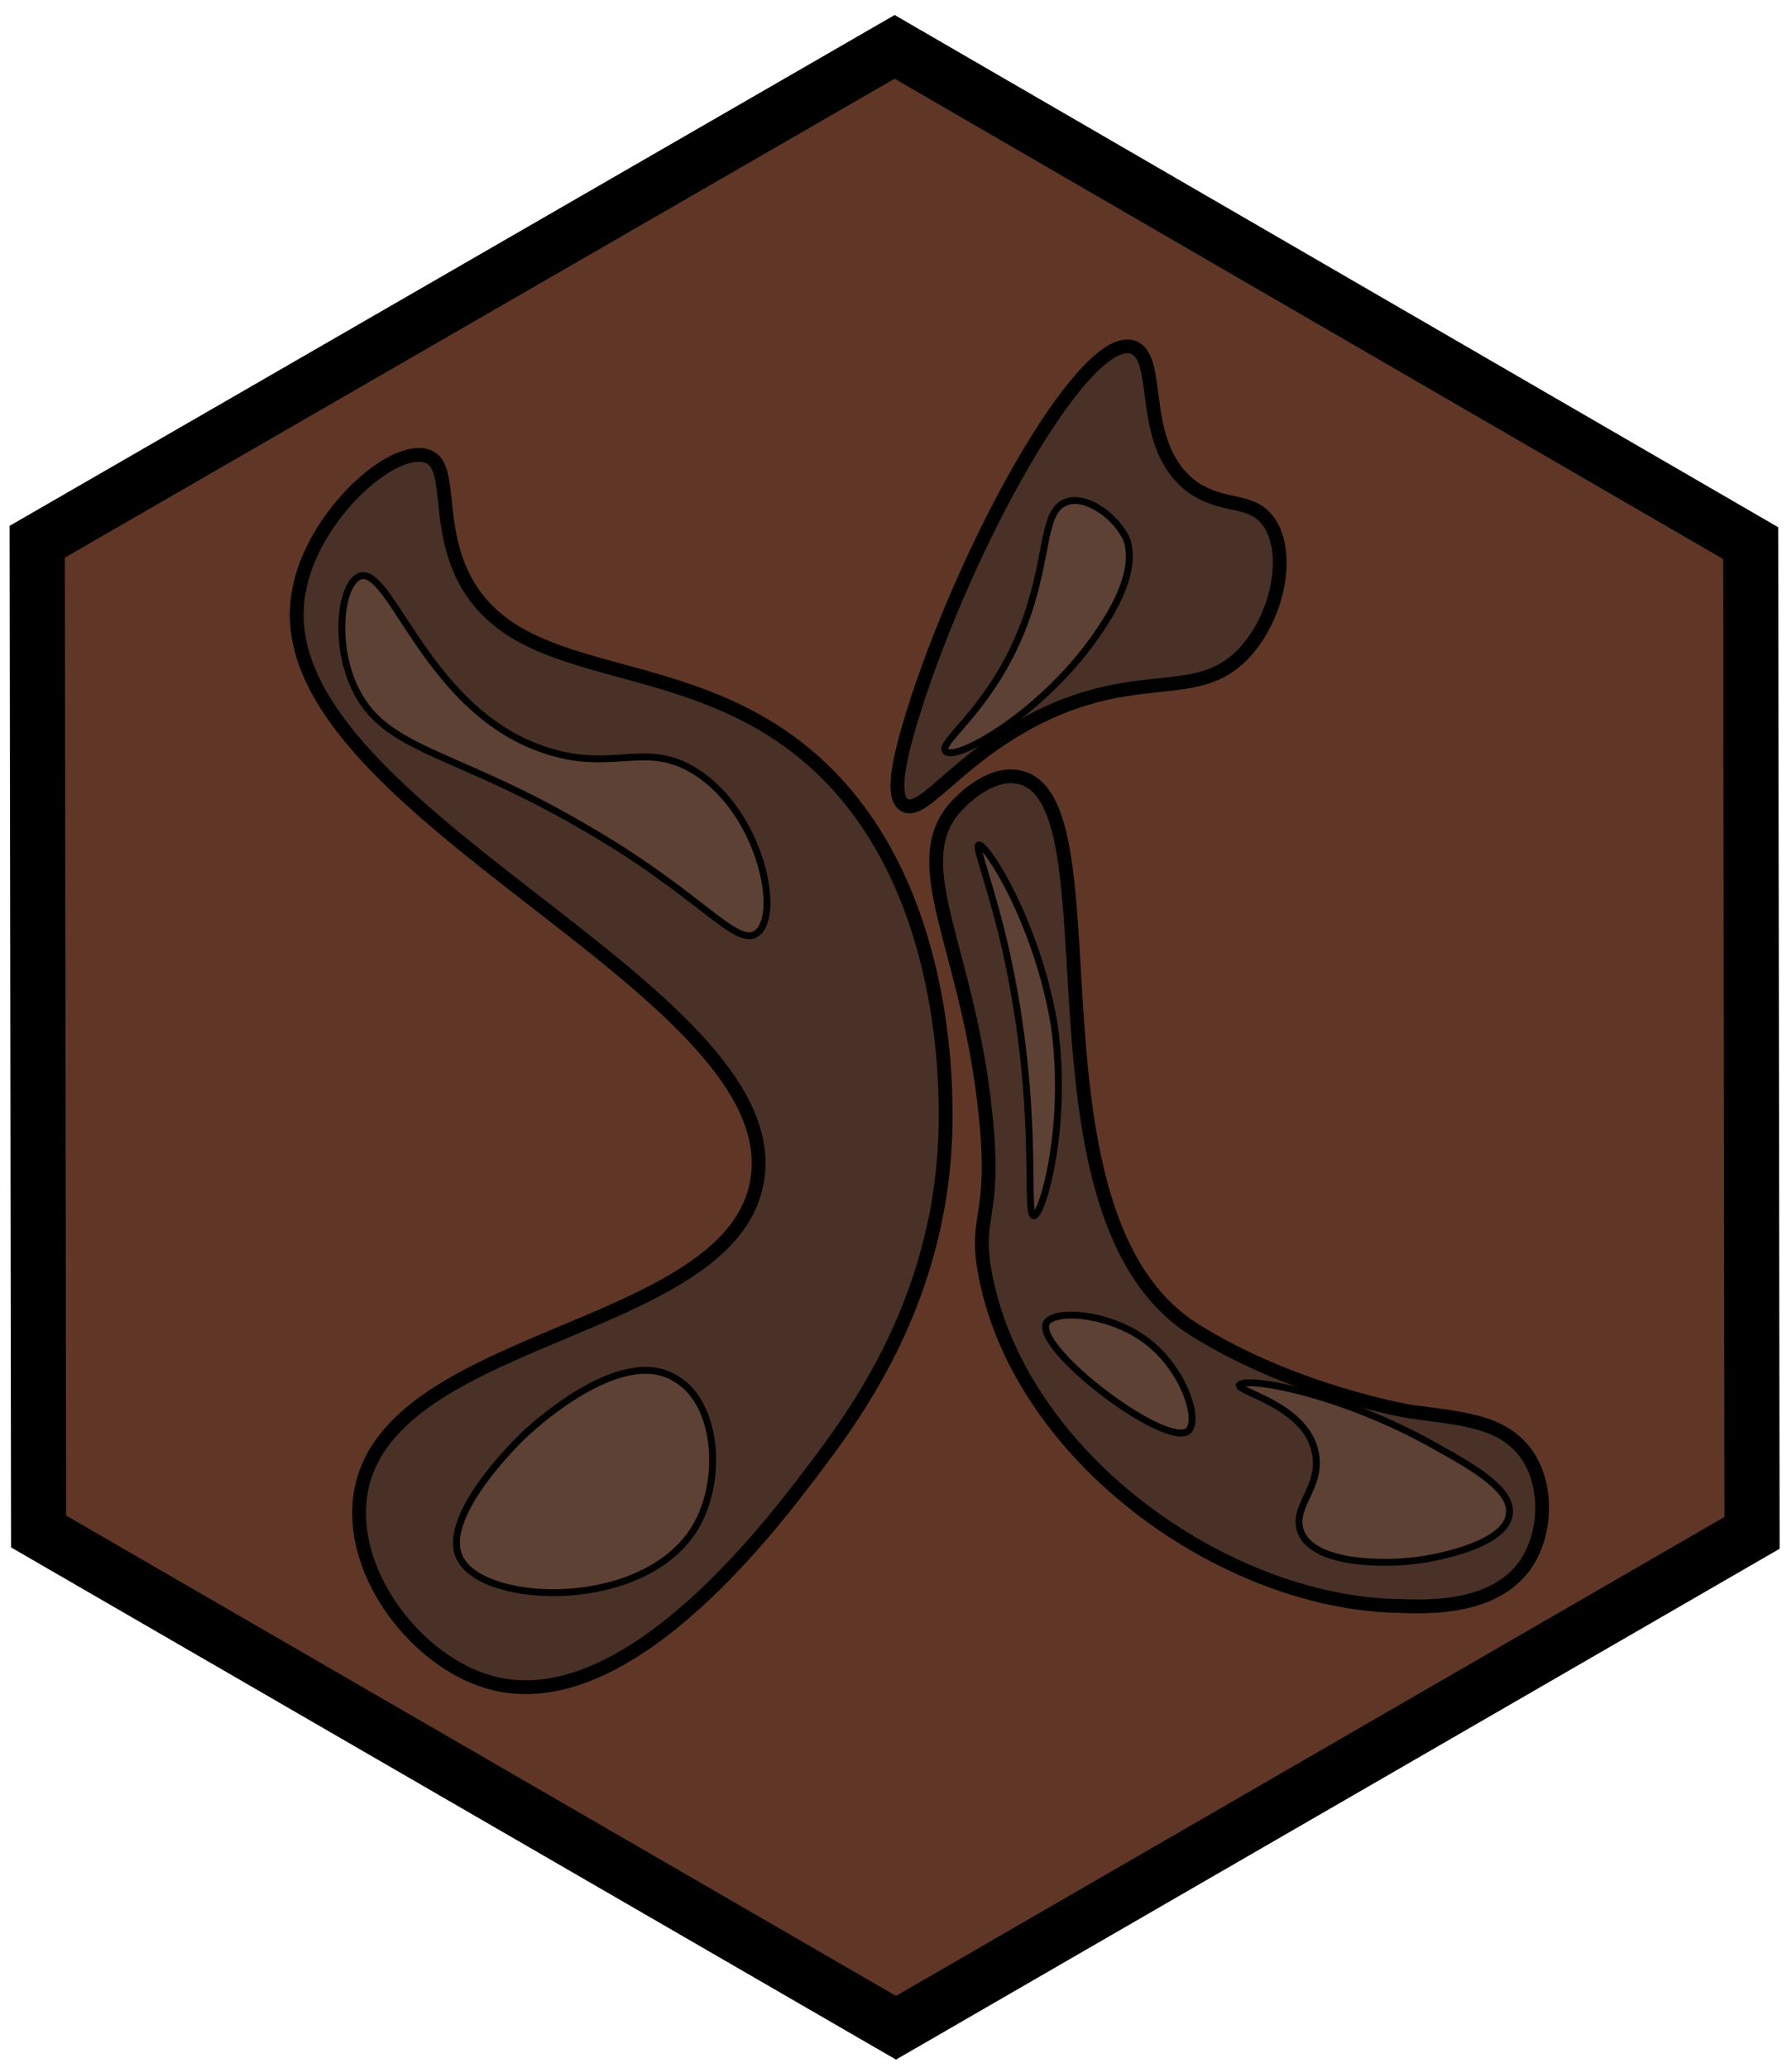 <?xml version="1.0" encoding="utf-8"?>
<!-- Generator: Adobe Illustrator 26.0.3, SVG Export Plug-In . SVG Version: 6.00 Build 0)  -->
<svg version="1.1" id="Ebene_1" xmlns="http://www.w3.org/2000/svg" xmlns:xlink="http://www.w3.org/1999/xlink" x="0px" y="0px"
	 viewBox="0 0 130 150" style="enable-background:new 0 0 130 150;" xml:space="preserve">
<style type="text/css">
	.st0{fill:#603726;stroke:#000000;stroke-width:4;stroke-miterlimit:10;}
	.st1{fill:#493127;stroke:#000000;stroke-miterlimit:10;}
	.st2{fill:#5D4135;stroke:#000000;stroke-width:0.5;stroke-miterlimit:10;}
</style>
<g>
	<g id="Ebene_1_00000098910885826510733920000001858551084224072583_">
		<polygon class="st0" points="2.7,39.3 64.9,3.4 127,39.4 127.1,111.2 65,147.1 2.8,111.1 		"/>
	</g>
	<path class="st1" d="M21.7,42.8c-3.1,15.7,35.9,28.8,33.2,43c-2.1,11.1-27.5,10.9-28.8,23c-0.6,5.6,4.2,11.7,9.3,13.2
		c9.7,2.9,20.2-10.9,23.4-15.1c3.1-4.1,9.8-12.8,9.8-25.9c0-2.8,0-18-10.3-26.4c-9.4-7.7-21.1-4.7-24.9-13.2
		c-1.7-3.9-0.6-7.7-2.4-8.3C28.5,32.2,22.7,37.4,21.7,42.8z"/>
	<path class="st1" d="M82.2,25.2C78.9,24,70.8,38,66.6,50.6c-1.2,3.7-2.1,7.1-1,7.8c1.4,0.8,3.8-3.4,9.8-6.4
		c7.5-3.7,11.7-0.9,15.1-4.9c2.3-2.7,3.1-7.1,1.5-9.3c-1.3-1.7-3.1-0.9-5.4-2.4C82.4,32.4,84.4,26,82.2,25.2z"/>
	<path class="st1" d="M71.5,80.9c0.8,7.7-0.9,7.1,0,11.7c2.6,13.2,17.3,23.6,29.8,23.9c2.5,0.1,7,0.2,9.3-2.9c1.7-2.4,1.7-6.1,0-8.3
		c-1.8-2.3-4.8-2.4-8.3-2.9c0,0-8.4-1.4-15.6-5.9C73.5,88.3,81.3,58.1,74,56.4c-1.9-0.5-4,1.3-4.9,2.4C65.8,63,70.3,69,71.5,80.9z"
		/>
	<path class="st2" d="M26.1,41.8c-1.3,0.5-1.9,4.5-0.5,7.8c2.1,4.9,7,4.7,16.6,10.3c8.6,4.9,11.2,8.9,12.7,7.8
		c1.8-1.3,0.3-8.7-4.4-11.7c-3.6-2.3-5.9,0-10.7-1.5C31,51.8,28.4,41,26.1,41.8z"/>
	<path class="st2" d="M37.8,104.3c-0.4,0.4-6,5.9-4.4,8.8c1.8,3.4,13.5,3.8,17.1-2.4c2-3.5,1.5-9-1.5-10.7
		C45,97.5,38.4,103.7,37.8,104.3z"/>
	<path class="st2" d="M77.4,36.4c-1.8,0.6-1.3,3.7-2.9,8.3c-2.3,6.6-6.5,9.1-5.9,9.8c0.7,0.8,7.2-2.8,11.2-8.8c2.7-4,2.1-5.8,2-6.4
		C81.1,37.5,78.8,35.9,77.4,36.4z"/>
	<path class="st2" d="M71,61.3c-0.3,0.1,0.9,2.9,2,7.8c2.5,11.3,1.3,19,2,19.1c0.6,0,2.5-6.4,1.5-13.7C75.3,67,71.5,61.1,71,61.3z"
		/>
	<path class="st2" d="M75.9,96c-0.8,1.9,8.7,9.1,10.3,7.8c0.9-0.8-0.4-4.8-3.4-6.8C80.1,95.2,76.4,95,75.9,96z"/>
	<path class="st2" d="M95.4,105.3c0.6,2.6-1.8,4-1,5.9c1,2.3,6,2.3,8.3,2c0.3,0,6.6-0.9,6.8-3.4c0.2-1.7-2.5-3.3-5.4-4.9
		c-6.9-3.9-13.9-5.1-14.2-4.4C89.9,101,94.7,102,95.4,105.3z"/>
</g>
</svg>
